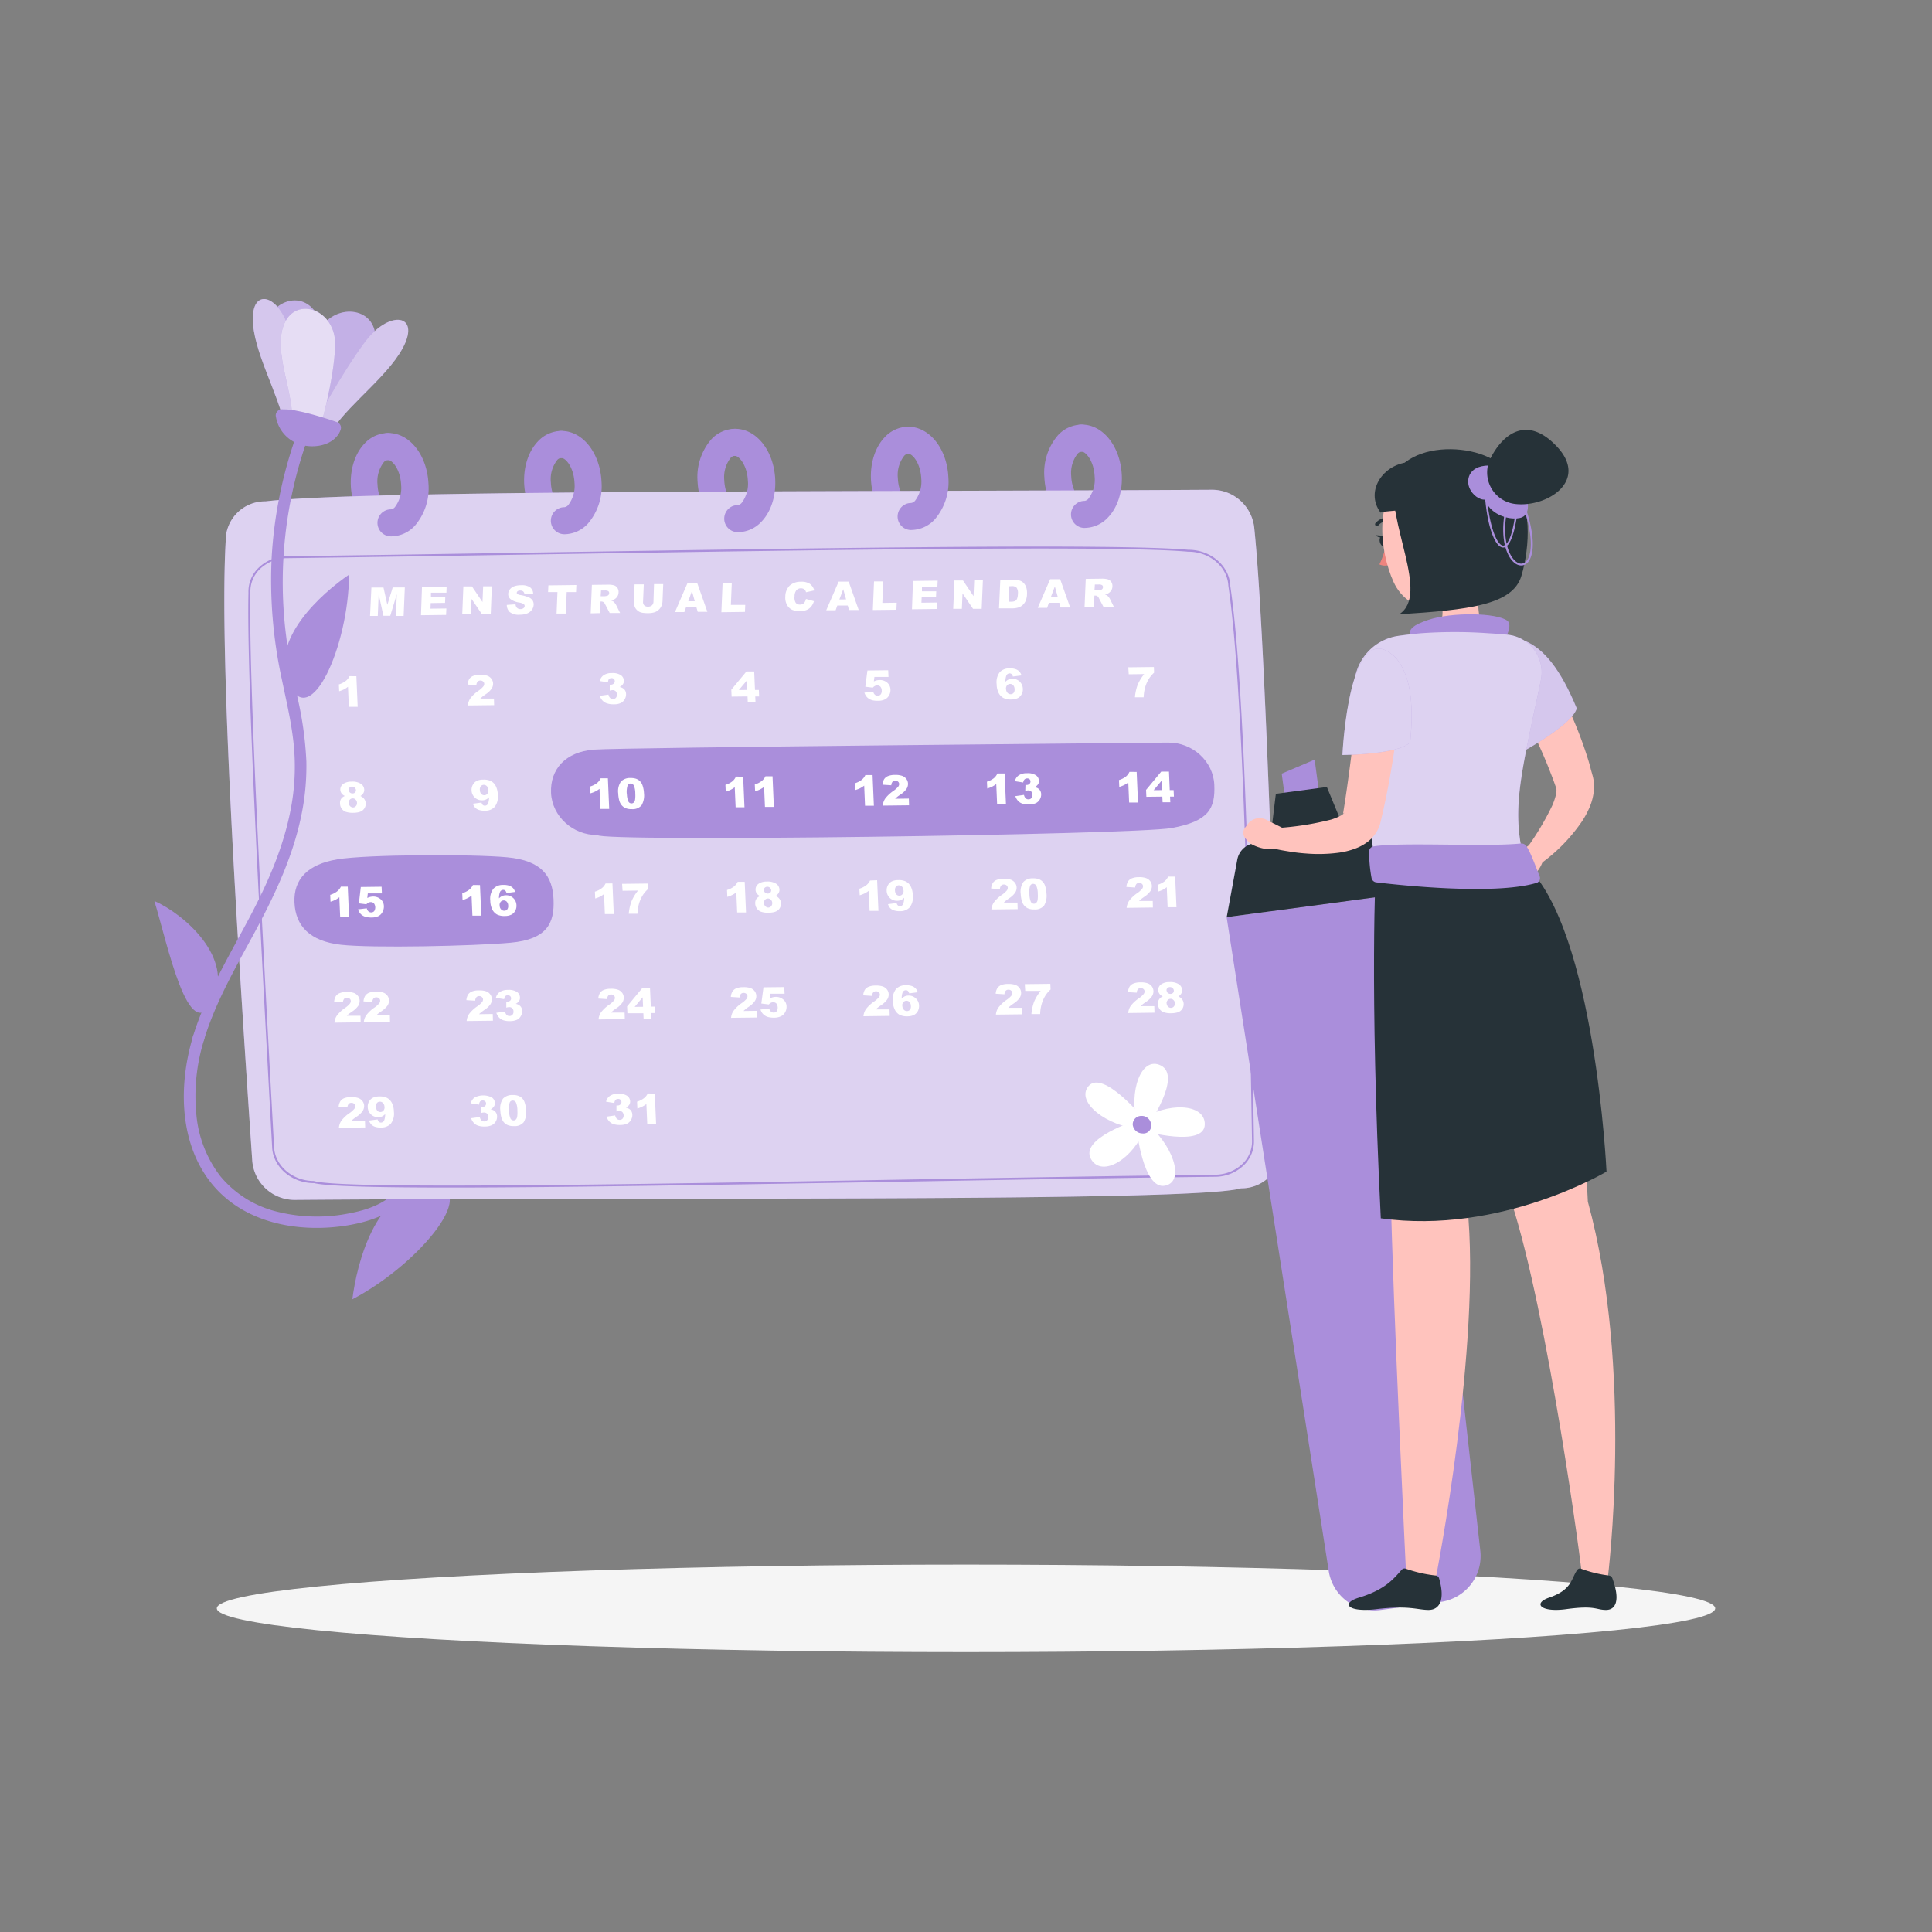 <svg xmlns="http://www.w3.org/2000/svg" viewBox="0 0 500 500"><rect x="0" y="0" width="500" height="500" fill="#808080" stroke="none"/><g id="freepik--Shadow--inject-229"><ellipse id="freepik--path--inject-229" cx="250" cy="416.24" rx="193.89" ry="11.32" style="fill:#f5f5f5"></ellipse></g><g id="freepik--Calendar--inject-229"><path d="M104.24,305.62c-2.59,5.37-8.71,7.46-14.2,8.46a42.64,42.64,0,0,1-18.37-.51A27.49,27.49,0,0,1,57,304.37a30.75,30.75,0,0,1-6.16-15.68,48.88,48.88,0,0,1,2-19.67c.56-1.85-2.33-2.64-2.89-.8-3.57,11.81-3.69,26.1,3.66,36.55,7.93,11.28,22.34,14.36,35.34,12.51,6.82-1,14.68-3.48,17.9-10.15.84-1.73-1.75-3.25-2.59-1.51Z" style="fill:#AA8EDB"></path><path d="M110.64,307.12c-13.48.75-18.32,20-19.45,29.14C109,326.94,125.51,306.29,110.64,307.12Z" style="fill:#AA8EDB"></path><path d="M190.88,137.72c-5.49,0-10-5.75-10.35-13.14a14.91,14.91,0,0,1,3.53-10.85,8.43,8.43,0,0,1,6-2.75h0a3.5,3.5,0,0,1,0,7,1.58,1.58,0,0,0-1,.56,8.13,8.13,0,0,0-1.62,5.74c.17,4,2.26,6.44,3.35,6.44h.05a3.5,3.5,0,0,1,0,7Z" style="fill:#AA8EDB"></path><path d="M146,138.26c-5.49,0-10-5.74-10.35-13.14-.18-4.32,1.1-8.28,3.53-10.85a8.38,8.38,0,0,1,6-2.74h0a3.5,3.5,0,0,1,0,7,1.49,1.49,0,0,0-1,.56,8.1,8.1,0,0,0-1.62,5.73c.17,4,2.25,6.47,3.36,6.44h0a3.5,3.5,0,0,1,0,7Z" style="fill:#AA8EDB"></path><path d="M101.14,138.81c-5.49,0-10-5.75-10.35-13.14-.18-4.33,1.1-8.29,3.53-10.85a8.39,8.39,0,0,1,6-2.75h0a3.5,3.5,0,0,1,0,7,1.58,1.58,0,0,0-1,.56,8.11,8.11,0,0,0-1.62,5.74c.17,4,2.26,6.44,3.35,6.44h0a3.5,3.5,0,0,1,0,7Z" style="fill:#AA8EDB"></path><path d="M235.75,137.18c-5.49,0-10-5.75-10.35-13.14-.18-4.33,1.11-8.29,3.53-10.85a8.39,8.39,0,0,1,6-2.75h0a3.5,3.5,0,0,1,.05,7,1.54,1.54,0,0,0-1,.56,8.1,8.1,0,0,0-1.62,5.73c.17,4,2.26,6.47,3.36,6.45h0a3.5,3.5,0,0,1,0,7Z" style="fill:#AA8EDB"></path><path d="M280.62,136.63c-5.49,0-10-5.75-10.34-13.14a14.86,14.86,0,0,1,3.52-10.85,8.39,8.39,0,0,1,6-2.74h0a3.5,3.5,0,0,1,.05,7,1.58,1.58,0,0,0-1,.56,8.13,8.13,0,0,0-1.62,5.74c.17,4,2.26,6.44,3.35,6.44h.05a3.5,3.5,0,0,1,0,7Z" style="fill:#AA8EDB"></path><path d="M321.18,307.53c-11.8,3.63-155.18,2.28-244.69,3a11,11,0,0,1-11.21-10.15c-4-58.76-8.51-130.95-6.88-160.21a10.18,10.18,0,0,1,10.32-10.42c25.41-3,150.39-2.43,244.69-3a11,11,0,0,1,11.22,10.16c2.66,25.75,5,101.74,6.88,160.21A10.19,10.19,0,0,1,321.18,307.53Z" style="fill:#AA8EDB"></path><path d="M321.18,307.53c-11.8,3.63-155.18,2.28-244.69,3a11,11,0,0,1-11.21-10.15c-4-58.76-8.51-130.95-6.88-160.21a10.18,10.18,0,0,1,10.32-10.42c25.41-3,150.39-2.43,244.69-3a11,11,0,0,1,11.22,10.16c2.66,25.75,5,101.74,6.88,160.21A10.19,10.19,0,0,1,321.18,307.53Z" style="fill:#fff;opacity:0.6"></path><path d="M116.37,307.34c-18.8,0-31.81-.32-35.08-1.15h-.05c-5.75,0-10.59-4.15-10.81-9.29l-.33-6c-2.8-51.47-6.29-115.53-5.8-137.52a8.51,8.51,0,0,1,2.41-6.23,10.73,10.73,0,0,1,7.71-3.2c21.14-.28,44.28-.65,66.66-1,72.64-1.15,147.76-2.34,166.44-.67h.09c5.72,0,10.56,4.15,10.78,9.29,3.73,25.06,5.19,86.62,6.13,143.53a8.55,8.55,0,0,1-2.41,6.25,10.77,10.77,0,0,1-7.71,3.2c-24.75.28-54.31.8-82.89,1.31C189,306.57,145.66,307.34,116.37,307.34Zm-35.05-1.65h.07c8.14,2.12,80.31.85,150.11-.37,28.58-.51,58.14-1,82.9-1.31a10.28,10.28,0,0,0,7.35-3,8.06,8.06,0,0,0,2.27-5.89c-.94-56.9-2.4-118.44-6.12-143.51-.22-4.89-4.83-8.83-10.32-8.83h-.08c-18.68-1.67-93.78-.48-166.42.67-22.37.35-45.51.72-66.65,1a10.29,10.29,0,0,0-7.36,3,8.06,8.06,0,0,0-2.27,5.89c-.49,22,3,86,5.8,137.49l.33,6c.21,4.87,4.82,8.81,10.31,8.81Z" style="fill:#AA8EDB"></path><path d="M190.93,137.72a3.5,3.5,0,0,1,0-7,1.61,1.61,0,0,0,1-.56,8.18,8.18,0,0,0,1.62-5.74c-.17-4-2.27-6.44-3.36-6.44h0a3.5,3.5,0,0,1,0-7c5.57-.07,10.12,5.71,10.44,13.14.19,4.33-1.1,8.29-3.53,10.85a8.37,8.37,0,0,1-6,2.75Z" style="fill:#AA8EDB"></path><path d="M146.06,138.26a3.5,3.5,0,0,1,0-7,1.52,1.52,0,0,0,1-.56,8.15,8.15,0,0,0,1.62-5.73c-.18-4-2.25-6.42-3.36-6.44a3.5,3.5,0,1,1-.09-7h.1c5.49,0,10,5.74,10.34,13.14a14.84,14.84,0,0,1-3.53,10.85,8.36,8.36,0,0,1-6,2.74Z" style="fill:#AA8EDB"></path><path d="M101.19,138.81a3.5,3.5,0,0,1,0-7,1.61,1.61,0,0,0,1-.56,8.18,8.18,0,0,0,1.62-5.74c-.18-4-2.27-6.44-3.36-6.44h0a3.5,3.5,0,0,1,0-7h.1c5.49,0,10,5.75,10.34,13.14a14.82,14.82,0,0,1-3.53,10.85,8.41,8.41,0,0,1-6,2.75Z" style="fill:#AA8EDB"></path><path d="M235.8,137.17a3.5,3.5,0,0,1,0-7,1.61,1.61,0,0,0,1-.56,8.18,8.18,0,0,0,1.62-5.74c-.18-4-2.25-6.42-3.36-6.44H235a3.5,3.5,0,0,1,0-7c5.56,0,10.12,5.7,10.44,13.14a14.82,14.82,0,0,1-3.53,10.85,8.36,8.36,0,0,1-6,2.74Z" style="fill:#AA8EDB"></path><path d="M280.67,136.63a3.5,3.5,0,0,1,0-7,1.56,1.56,0,0,0,1-.56,8.16,8.16,0,0,0,1.62-5.74c-.17-4-2.27-6.44-3.35-6.44h-.06a3.5,3.5,0,0,1,0-7c5.56-.1,10.12,5.7,10.44,13.13.19,4.33-1.1,8.29-3.53,10.85a8.37,8.37,0,0,1-6,2.75Z" style="fill:#AA8EDB"></path><path d="M96.12,152.05l3.13,0,1,4.47,1.39-4.5,3.13,0-.31,7.38-2,0,.23-5.62L101,159.36l-1.77,0L98,153.77l-.23,5.63-2,0Z" style="fill:#fff"></path><path d="M109.21,151.89l6.38-.08-.06,1.58-4,0,0,1.18,3.71-.05-.06,1.5-3.71.05-.06,1.45,4.11-.05-.07,1.67-6.5.08Z" style="fill:#fff"></path><path d="M119.92,151.76l2.22,0,2.73,4.05.17-4.08,2.25,0L127,159l-2.24,0-2.72-4-.17,4-2.24,0Z" style="fill:#fff"></path><path d="M131.16,156.55l2.27-.16a1.51,1.51,0,0,0,.26.8,1.24,1.24,0,0,0,1,.44,1.3,1.3,0,0,0,.79-.24.73.73,0,0,0,.3-.54.62.62,0,0,0-.24-.51,3.2,3.2,0,0,0-1.2-.41,4.94,4.94,0,0,1-2.2-.87,1.64,1.64,0,0,1-.61-1.41,1.88,1.88,0,0,1,.39-1.08,2.46,2.46,0,0,1,1.06-.81,5.39,5.39,0,0,1,1.91-.31,3.9,3.9,0,0,1,2.23.5,2.1,2.1,0,0,1,.86,1.66l-2.25.15a1.12,1.12,0,0,0-.35-.72,1.21,1.21,0,0,0-.78-.21,1,1,0,0,0-.63.17.53.53,0,0,0-.23.42.37.37,0,0,0,.16.31,1.88,1.88,0,0,0,.79.26,9.44,9.44,0,0,1,2.21.63,2.19,2.19,0,0,1,.95.8,2,2,0,0,1,.26,1.09,2.38,2.38,0,0,1-.47,1.31,2.73,2.73,0,0,1-1.18.92,4.81,4.81,0,0,1-1.87.34,3.78,3.78,0,0,1-2.69-.7A2.57,2.57,0,0,1,131.16,156.55Z" style="fill:#fff"></path><path d="M141.92,151.49l7.24-.09-.08,1.83-2.42,0-.24,5.56-2.38,0,.23-5.56-2.43,0Z" style="fill:#fff"></path><path d="M152.87,158.73l.31-7.37,4-.05a5.78,5.78,0,0,1,1.68.16,1.6,1.6,0,0,1,.91.66,1.85,1.85,0,0,1,.31,1.19,2,2,0,0,1-.32,1.06,2.19,2.19,0,0,1-.78.73,3.07,3.07,0,0,1-.85.3,2.4,2.4,0,0,1,.61.27,1.93,1.93,0,0,1,.36.38,3.09,3.09,0,0,1,.32.45l1.06,2.13-2.69,0-1.18-2.24a1.45,1.45,0,0,0-.41-.56,1,1,0,0,0-.57-.17h-.21l-.13,3Zm2.58-4.42h1a3.94,3.94,0,0,0,.64-.11.68.68,0,0,0,.39-.23.7.7,0,0,0,.17-.43.65.65,0,0,0-.21-.55,1.55,1.55,0,0,0-.89-.18l-1,0Z" style="fill:#fff"></path><path d="M169.26,151.16l2.38,0-.18,4.39a3.67,3.67,0,0,1-.27,1.24,2.77,2.77,0,0,1-.71,1,2.72,2.72,0,0,1-1,.63,5.18,5.18,0,0,1-1.67.26,8.87,8.87,0,0,1-1.23-.06,3.21,3.21,0,0,1-1.1-.28,2.74,2.74,0,0,1-.79-.63,2.09,2.09,0,0,1-.47-.84,3.93,3.93,0,0,1-.17-1.25l.18-4.39,2.38,0-.19,4.5a1.21,1.21,0,0,0,.31.94,1.32,1.32,0,0,0,1,.33,1.48,1.48,0,0,0,1-.35,1.34,1.34,0,0,0,.39-1Z" style="fill:#fff"></path><path d="M180.24,157.18l-2.71,0-.42,1.22-2.43,0,3.2-7.4,2.6,0,2.59,7.33-2.5,0Zm-.43-1.59-.74-2.64-.95,2.66Z" style="fill:#fff"></path><path d="M187,151l2.38,0-.23,5.55,3.72,0-.08,1.81-6.1.08Z" style="fill:#fff"></path><path d="M208.58,155l2.06.58a3.76,3.76,0,0,1-.72,1.41,3.09,3.09,0,0,1-1.16.86,4.39,4.39,0,0,1-1.71.31,5,5,0,0,1-2-.33,2.94,2.94,0,0,1-1.33-1.21,3.86,3.86,0,0,1-.48-2.24,4,4,0,0,1,1.13-2.83,4.17,4.17,0,0,1,2.92-1,3.84,3.84,0,0,1,2.27.53,3.09,3.09,0,0,1,1.17,1.72l-2.13.47a1.34,1.34,0,0,0-.21-.49,1.21,1.21,0,0,0-.47-.4,1.47,1.47,0,0,0-.64-.13,1.52,1.52,0,0,0-1.27.64,2.57,2.57,0,0,0-.38,1.45,2.53,2.53,0,0,0,.32,1.68,1.29,1.29,0,0,0,1.07.44,1.43,1.43,0,0,0,1.05-.38A2.4,2.4,0,0,0,208.58,155Z" style="fill:#fff"></path><path d="M219.4,156.71l-2.71,0-.43,1.22-2.43,0,3.21-7.41,2.6,0,2.59,7.34-2.5,0Zm-.43-1.59-.74-2.64-1,2.66Z" style="fill:#fff"></path><path d="M226.2,150.47l2.38,0-.23,5.56,3.72-.05-.08,1.82-6.1.07Z" style="fill:#fff"></path><path d="M236.28,150.35l6.39-.08-.07,1.58-4,0,0,1.18,3.7,0-.06,1.5-3.71,0-.06,1.45,4.11-.05-.07,1.67-6.49.08Z" style="fill:#fff"></path><path d="M247,150.22l2.22,0,2.73,4.05.17-4.08,2.25,0-.31,7.37-2.24,0-2.72-4-.17,4-2.24,0Z" style="fill:#fff"></path><path d="M258.88,150.07l3.54,0a4.37,4.37,0,0,1,1.68.25,2.5,2.5,0,0,1,1,.77,3,3,0,0,1,.56,1.17,5.15,5.15,0,0,1,.13,1.43,4.78,4.78,0,0,1-.36,1.84,3.34,3.34,0,0,1-.82,1.1,3,3,0,0,1-1.1.6,5.62,5.62,0,0,1-1.43.21l-3.54,0Zm2.31,1.65-.16,4h.58a2.88,2.88,0,0,0,1.07-.17,1.24,1.24,0,0,0,.52-.56,3.63,3.63,0,0,0,.23-1.29,2.37,2.37,0,0,0-.33-1.6,1.69,1.69,0,0,0-1.31-.41Z" style="fill:#fff"></path><path d="M274.15,156l-2.7,0L271,157.3l-2.43,0,3.21-7.41,2.59,0,2.59,7.33-2.49,0Zm-.42-1.59-.74-2.64-1,2.66Z" style="fill:#fff"></path><path d="M280.68,157.18l.31-7.37,4-.05a5.78,5.78,0,0,1,1.68.16,1.69,1.69,0,0,1,.91.66,1.85,1.85,0,0,1,.31,1.19,2,2,0,0,1-.32,1.06,2.28,2.28,0,0,1-.78.73,3.07,3.07,0,0,1-.85.3,2.4,2.4,0,0,1,.61.27,2.28,2.28,0,0,1,.36.38,3.09,3.09,0,0,1,.32.45l1.06,2.13-2.69,0-1.18-2.24a1.45,1.45,0,0,0-.41-.56.93.93,0,0,0-.57-.16h-.21l-.13,3Zm2.57-4.42h1a2.89,2.89,0,0,0,.63-.11.68.68,0,0,0,.4-.23.7.7,0,0,0,.17-.43.62.62,0,0,0-.22-.55,1.49,1.49,0,0,0-.88-.18l-1,0Z" style="fill:#fff"></path><path d="M302.26,192.18S161.07,193.43,153.7,194s-11.35,5.11-11.09,11.19h0c.26,6.07,5.68,11,12,10.91.37,1.88,138.81-.05,148.56-1.8s11.35-5.12,11.09-11.19h0C314,197,308.62,192.1,302.26,192.18Z" style="fill:#AA8EDB"></path><path d="M131.25,221.87c-8.94-.84-36.3-.75-43.95.53s-11.36,5.12-11.09,11.19,4,10,12,10.91,34.47.34,43.95-.53,11.36-5.11,11.1-11.19S140.2,222.71,131.25,221.87Z" style="fill:#AA8EDB"></path><path d="M193.46,180.23l-4.12.05-.08-1.78,3.92-4.73,2,0,.21,4.79h1l.07,1.68h-1l.06,1.46-2,0Zm-.07-1.67-.1-2.46-2.08,2.48Z" style="fill:#fff"></path><path d="M192.33,201l.34,7.92-2.29,0-.23-5.19a7,7,0,0,1-1.05.67,8.44,8.44,0,0,1-1.28.49l-.08-1.77a5.33,5.33,0,0,0,1.76-.88,3.33,3.33,0,0,0,.95-1.25Z" style="fill:#fff"></path><path d="M199.93,200.91l.34,7.92-2.3,0-.22-5.19a6.93,6.93,0,0,1-1.05.66,8.36,8.36,0,0,1-1.28.5l-.08-1.78a5.43,5.43,0,0,0,1.76-.87,3.44,3.44,0,0,0,1-1.25Z" style="fill:#fff"></path><path d="M192.73,228.22l.34,7.92-2.29,0-.22-5.19a6.93,6.93,0,0,1-1.05.66,8.8,8.8,0,0,1-1.28.5l-.08-1.78a5.43,5.43,0,0,0,1.76-.87,3.44,3.44,0,0,0,1-1.25Z" style="fill:#fff"></path><path d="M196.72,231.91a2.44,2.44,0,0,1-.81-.6,1.76,1.76,0,0,1-.37-1.05,1.78,1.78,0,0,1,.89-1.61,3.61,3.61,0,0,1,2-.5,4.06,4.06,0,0,1,2.45.57,1.87,1.87,0,0,1,.84,1.48,1.6,1.6,0,0,1-.27,1,2.38,2.38,0,0,1-.7.67,2.37,2.37,0,0,1,1,.79,2.07,2.07,0,0,1,.37,1.1,2.18,2.18,0,0,1-.23,1.1,2.07,2.07,0,0,1-.66.79,2.7,2.7,0,0,1-1,.42,5.86,5.86,0,0,1-1.29.14,5.49,5.49,0,0,1-2-.26,2.32,2.32,0,0,1-1.08-.85,2.37,2.37,0,0,1-.41-1.27,1.89,1.89,0,0,1,.28-1.16A2,2,0,0,1,196.72,231.91Zm1,1.81a1.21,1.21,0,0,0,.37.84,1.1,1.1,0,0,0,.76.32,1,1,0,0,0,.72-.35,1.1,1.1,0,0,0,.28-.84,1.13,1.13,0,0,0-.36-.84,1,1,0,0,0-.77-.32,1,1,0,0,0-.72.32A1.19,1.19,0,0,0,197.69,233.72Zm0-3.36a.88.88,0,0,0,.29.65,1.06,1.06,0,0,0,.72.24.86.86,0,0,0,.63-.25.84.84,0,0,0,.22-.64,1,1,0,0,0-1.63-.64A.84.84,0,0,0,197.67,230.36Z" style="fill:#fff"></path><path d="M196,263.33l-6.8.08a3.77,3.77,0,0,1,.64-1.82,9.12,9.12,0,0,1,2.13-2,6.51,6.51,0,0,0,1.23-1.08,1.18,1.18,0,0,0,.25-.7.84.84,0,0,0-.3-.61,1,1,0,0,0-.71-.24.94.94,0,0,0-.7.27,1.56,1.56,0,0,0-.33.92l-2.27-.15a3.1,3.1,0,0,1,.43-1.43,2.1,2.1,0,0,1,1-.8,4.42,4.42,0,0,1,1.78-.29,5.33,5.33,0,0,1,1.87.23,2.35,2.35,0,0,1,1.08.79,2.11,2.11,0,0,1,.43,1.2,2.3,2.3,0,0,1-.38,1.37,5.45,5.45,0,0,1-1.52,1.44c-.45.31-.74.52-.89.65a6.65,6.65,0,0,0-.52.48l3.54-.05Z" style="fill:#fff"></path><path d="M197.59,255.51l5.38-.06.08,1.73-3.65,0-.14,1.17a4.26,4.26,0,0,1,.73-.26,3.76,3.76,0,0,1,.73-.1,2.87,2.87,0,0,1,2,.69,2.38,2.38,0,0,1,.84,1.77,2.86,2.86,0,0,1-.33,1.45,2.48,2.48,0,0,1-1.07,1.08,4,4,0,0,1-1.83.39,5.71,5.71,0,0,1-1.39-.13,2.87,2.87,0,0,1-1.68-1.07,3.68,3.68,0,0,1-.45-.91l2.28-.27a1.37,1.37,0,0,0,.42.8,1.1,1.1,0,0,0,.74.26,1,1,0,0,0,.77-.35,1.86,1.86,0,0,0-.09-2,1.13,1.13,0,0,0-.84-.32,1.4,1.4,0,0,0-.63.16,1.87,1.87,0,0,0-.48.41l-1.95-.24Z" style="fill:#fff"></path><path d="M224.49,173.52l5.38-.06.07,1.72-3.64,0-.15,1.17a3.91,3.91,0,0,1,.74-.27,3.1,3.1,0,0,1,.73-.09,2.91,2.91,0,0,1,2,.68,2.44,2.44,0,0,1,.83,1.77,2.7,2.7,0,0,1-.33,1.46,2.46,2.46,0,0,1-1.06,1.08,3.89,3.89,0,0,1-1.83.38,5.75,5.75,0,0,1-1.39-.12,3.15,3.15,0,0,1-1-.43,2.81,2.81,0,0,1-.68-.65,3.09,3.09,0,0,1-.45-.91L226,179a1.34,1.34,0,0,0,.42.79,1.11,1.11,0,0,0,.74.27,1,1,0,0,0,.77-.36,1.46,1.46,0,0,0,.26-1,1.49,1.49,0,0,0-.35-1,1.13,1.13,0,0,0-.85-.31,1.27,1.27,0,0,0-.62.16,1.86,1.86,0,0,0-.49.41l-1.94-.24Z" style="fill:#fff"></path><path d="M225.82,200.59l.34,7.93-2.29,0-.22-5.2a6.31,6.31,0,0,1-1.05.67,7.64,7.64,0,0,1-1.29.49l-.07-1.77a5.43,5.43,0,0,0,1.76-.88,3.41,3.41,0,0,0,.95-1.24Z" style="fill:#fff"></path><path d="M235.26,208.41l-6.8.08a3.86,3.86,0,0,1,.63-1.82,9,9,0,0,1,2.14-2,6.37,6.37,0,0,0,1.22-1.08,1.11,1.11,0,0,0,.25-.7.84.84,0,0,0-.3-.61,1,1,0,0,0-.7-.24.93.93,0,0,0-.7.27,1.44,1.44,0,0,0-.33.92l-2.28-.15a3.23,3.23,0,0,1,.43-1.43,2.15,2.15,0,0,1,1-.8,4.61,4.61,0,0,1,1.78-.3,5.27,5.27,0,0,1,1.87.24,2.35,2.35,0,0,1,1.08.79,2.13,2.13,0,0,1,.44,1.2,2.38,2.38,0,0,1-.38,1.37,5.38,5.38,0,0,1-1.53,1.44c-.44.31-.74.52-.89.65s-.32.28-.52.48l3.54-.05Z" style="fill:#fff"></path><path d="M227,227.8l.34,7.93-2.29,0-.22-5.19a6.31,6.31,0,0,1-1.05.67,8.88,8.88,0,0,1-1.28.49L222.4,230a5.43,5.43,0,0,0,1.76-.88,3.41,3.41,0,0,0,1-1.24Z" style="fill:#fff"></path><path d="M229.81,234l2.24-.3a1.1,1.1,0,0,0,.33.63.81.81,0,0,0,.53.18.89.89,0,0,0,.82-.53,4.58,4.58,0,0,0,.27-1.65,2.53,2.53,0,0,1-.81.59,2.32,2.32,0,0,1-1,.2,2.63,2.63,0,0,1-1.89-.72,2.61,2.61,0,0,1-.83-1.87,2.63,2.63,0,0,1,.32-1.42,2.41,2.41,0,0,1,1-1,3.73,3.73,0,0,1,1.67-.34,4.26,4.26,0,0,1,2,.37,3.05,3.05,0,0,1,1.23,1.26,5.24,5.24,0,0,1,.54,2.31,4.28,4.28,0,0,1-.79,3.1,3.28,3.28,0,0,1-2.54,1,4.39,4.39,0,0,1-1.54-.2,2.4,2.4,0,0,1-1-.61A3,3,0,0,1,229.81,234Zm4-3.53a1.43,1.43,0,0,0-.37-1,1.16,1.16,0,0,0-.83-.35.94.94,0,0,0-.73.34,1.34,1.34,0,0,0-.26,1,1.54,1.54,0,0,0,.35,1,1,1,0,0,0,.79.34,1,1,0,0,0,.78-.35A1.28,1.28,0,0,0,233.83,230.42Z" style="fill:#fff"></path><path d="M230.26,262.91l-6.8.09a3.82,3.82,0,0,1,.63-1.82,9.21,9.21,0,0,1,2.14-2,6.45,6.45,0,0,0,1.23-1.09,1.18,1.18,0,0,0,.25-.7.8.8,0,0,0-.3-.6,1,1,0,0,0-.71-.25,1,1,0,0,0-.7.27,1.62,1.62,0,0,0-.33.93l-2.27-.15a3.32,3.32,0,0,1,.42-1.44,2.18,2.18,0,0,1,1-.79,4.67,4.67,0,0,1,1.79-.3,5.3,5.3,0,0,1,1.87.24,2.35,2.35,0,0,1,1.08.79,2.06,2.06,0,0,1,.43,1.2,2.32,2.32,0,0,1-.38,1.37,5.75,5.75,0,0,1-1.52,1.44c-.45.31-.74.52-.89.64a6.65,6.65,0,0,0-.52.48l3.53,0Z" style="fill:#fff"></path><path d="M237.53,256.79l-2.24.29a1.32,1.32,0,0,0-.33-.64.78.78,0,0,0-.52-.18.93.93,0,0,0-.84.55,4.6,4.6,0,0,0-.25,1.64,2.74,2.74,0,0,1,.81-.6,2.67,2.67,0,0,1,2.85.53,2.58,2.58,0,0,1,.84,1.87,2.73,2.73,0,0,1-.32,1.42,2.39,2.39,0,0,1-1,1,3.74,3.74,0,0,1-1.68.35,4.25,4.25,0,0,1-2-.37,3,3,0,0,1-1.23-1.26,5.24,5.24,0,0,1-.55-2.31,4.27,4.27,0,0,1,.8-3.1,3.27,3.27,0,0,1,2.53-1,4.44,4.44,0,0,1,1.55.19,2.53,2.53,0,0,1,1,.62A2.75,2.75,0,0,1,237.53,256.79Zm-4,3.52a1.44,1.44,0,0,0,.38,1,1.07,1.07,0,0,0,.83.35,1,1,0,0,0,.74-.33,1.34,1.34,0,0,0,.25-1,1.49,1.49,0,0,0-.35-1,1.07,1.07,0,0,0-1.57,0A1.33,1.33,0,0,0,233.5,260.31Z" style="fill:#fff"></path><path d="M264.37,174.79l-2.24.29a1.16,1.16,0,0,0-.32-.63.81.81,0,0,0-.53-.18.94.94,0,0,0-.83.54,4.63,4.63,0,0,0-.26,1.64,2.88,2.88,0,0,1,.81-.59,2.48,2.48,0,0,1,1-.2,2.65,2.65,0,0,1,2.71,2.6,2.53,2.53,0,0,1-.32,1.41,2.28,2.28,0,0,1-1,1,3.88,3.88,0,0,1-1.68.35,4.19,4.19,0,0,1-2-.38,3,3,0,0,1-1.24-1.26,5.2,5.2,0,0,1-.54-2.3,4.3,4.3,0,0,1,.79-3.11,3.33,3.33,0,0,1,2.54-1,4.45,4.45,0,0,1,1.55.2,2.42,2.42,0,0,1,1,.62A2.9,2.9,0,0,1,264.37,174.79Zm-4,3.52a1.43,1.43,0,0,0,.38,1,1.1,1.1,0,0,0,.83.35,1,1,0,0,0,.73-.33,1.37,1.37,0,0,0,.26-1,1.49,1.49,0,0,0-.36-1,1.08,1.08,0,0,0-1.56,0A1.27,1.27,0,0,0,260.35,178.31Z" style="fill:#fff"></path><path d="M260,200.18l.34,7.92-2.29,0-.22-5.19a7.94,7.94,0,0,1-1.05.67,8.88,8.88,0,0,1-1.28.49l-.08-1.78a5.24,5.24,0,0,0,1.76-.87,3.44,3.44,0,0,0,.95-1.25Z" style="fill:#fff"></path><path d="M264.81,202.51l-2.16-.34a2.44,2.44,0,0,1,1-1.51,3.63,3.63,0,0,1,2.13-.55,3.84,3.84,0,0,1,2.33.54,1.81,1.81,0,0,1,.77,1.42,1.43,1.43,0,0,1-.25.92,2.36,2.36,0,0,1-.84.73,2.63,2.63,0,0,1,.74.25,1.79,1.79,0,0,1,.92,1.55,2.47,2.47,0,0,1-.32,1.31,2.38,2.38,0,0,1-1,1,4.11,4.11,0,0,1-1.83.35,5,5,0,0,1-1.76-.22,2.67,2.67,0,0,1-1.09-.72,3.5,3.5,0,0,1-.69-1.2l2.25-.32a1.64,1.64,0,0,0,.46.9,1,1,0,0,0,.72.25,1,1,0,0,0,.75-.33,1.14,1.14,0,0,0,.26-.85,1.17,1.17,0,0,0-.32-.84,1.12,1.12,0,0,0-.81-.29,2.83,2.83,0,0,0-.73.14l.05-1.55a1.85,1.85,0,0,0,.3,0,1,1,0,0,0,.73-.28.81.81,0,0,0,.27-.64.76.76,0,0,0-.25-.57.83.83,0,0,0-.62-.2.9.9,0,0,0-.64.23A1.33,1.33,0,0,0,264.81,202.51Z" style="fill:#fff"></path><path d="M263.37,235.29l-6.8.08a3.86,3.86,0,0,1,.63-1.82,8.81,8.81,0,0,1,2.14-2,6.31,6.31,0,0,0,1.22-1.09,1.11,1.11,0,0,0,.25-.7.84.84,0,0,0-.3-.61,1,1,0,0,0-.7-.24.94.94,0,0,0-.7.27,1.44,1.44,0,0,0-.33.92l-2.28-.15a3.27,3.27,0,0,1,.43-1.43,2.21,2.21,0,0,1,1-.8,4.64,4.64,0,0,1,1.78-.29,5.54,5.54,0,0,1,1.87.23,2.35,2.35,0,0,1,1.08.79,2.13,2.13,0,0,1,.44,1.21,2.34,2.34,0,0,1-.38,1.36,5.38,5.38,0,0,1-1.53,1.44c-.44.31-.74.53-.89.65s-.32.28-.52.48l3.54,0Z" style="fill:#fff"></path><path d="M264.16,231.35a4.45,4.45,0,0,1,.71-3.12,3.27,3.27,0,0,1,2.51-.92,4.35,4.35,0,0,1,1.36.18,2.73,2.73,0,0,1,.88.49,3,3,0,0,1,.56.65,3.27,3.27,0,0,1,.34.8,7.22,7.22,0,0,1,.31,1.81,5.08,5.08,0,0,1-.62,3.12,3,3,0,0,1-2.54,1,3.87,3.87,0,0,1-1.68-.29,2.87,2.87,0,0,1-1.08-.91,3.45,3.45,0,0,1-.51-1.17A8.18,8.18,0,0,1,264.16,231.35Zm2.25,0a5.29,5.29,0,0,0,.36,2,.89.89,0,0,0,.83.53.78.78,0,0,0,.58-.24,1.32,1.32,0,0,0,.35-.73,7.71,7.71,0,0,0,.05-1.56,5.34,5.34,0,0,0-.37-2.08.92.92,0,0,0-.85-.53.81.81,0,0,0-.78.56A5.23,5.23,0,0,0,266.41,231.33Z" style="fill:#fff"></path><path d="M264.54,262.5l-6.8.08a3.77,3.77,0,0,1,.64-1.82,9.12,9.12,0,0,1,2.13-2,6.51,6.51,0,0,0,1.23-1.08,1.18,1.18,0,0,0,.25-.7.84.84,0,0,0-.3-.61,1,1,0,0,0-.71-.24.94.94,0,0,0-.7.27,1.56,1.56,0,0,0-.33.92l-2.27-.15a3.23,3.23,0,0,1,.42-1.43,2.18,2.18,0,0,1,1-.8,4.58,4.58,0,0,1,1.78-.3,5.54,5.54,0,0,1,1.87.24,2.35,2.35,0,0,1,1.08.79,2.11,2.11,0,0,1,.43,1.2,2.3,2.3,0,0,1-.38,1.37,5.45,5.45,0,0,1-1.52,1.44c-.45.31-.74.52-.89.65a6.65,6.65,0,0,0-.52.48l3.54,0Z" style="fill:#fff"></path><path d="M265.21,254.69l6.62-.08.06,1.47a7.66,7.66,0,0,0-1.37,1.62,9.09,9.09,0,0,0-1,2.36,10.59,10.59,0,0,0-.33,2.38l-2.26,0a11.88,11.88,0,0,1,.7-3.21,11.54,11.54,0,0,1,1.7-2.79l-4,0Z" style="fill:#fff"></path><path d="M292,172.7l6.62-.08.06,1.46a8,8,0,0,0-1.37,1.63,8.94,8.94,0,0,0-1,2.36,11.1,11.1,0,0,0-.33,2.38l-2.26,0a12.18,12.18,0,0,1,.7-3.21,11.35,11.35,0,0,1,1.7-2.79l-4,.05Z" style="fill:#fff"></path><path d="M294.17,199.77l.34,7.92-2.29,0-.22-5.2a6.31,6.31,0,0,1-1.05.67,8.8,8.8,0,0,1-1.28.5l-.08-1.78a5.43,5.43,0,0,0,1.76-.88,3.32,3.32,0,0,0,.95-1.24Z" style="fill:#fff"></path><path d="M300.81,206.16l-4.13.05-.08-1.78,3.93-4.74,2,0,.2,4.79h1l.08,1.68h-1l.07,1.46-2,0Zm-.07-1.68-.11-2.45-2.07,2.47Z" style="fill:#fff"></path><path d="M298.37,234.86l-6.8.09a4,4,0,0,1,.64-1.82,8.92,8.92,0,0,1,2.13-2,5.85,5.85,0,0,0,1.23-1.09,1.15,1.15,0,0,0,.25-.7.82.82,0,0,0-.3-.6,1,1,0,0,0-.71-.25,1,1,0,0,0-.69.27,1.55,1.55,0,0,0-.34.93l-2.27-.15a3.1,3.1,0,0,1,.43-1.43,2.1,2.1,0,0,1,1-.8,4.58,4.58,0,0,1,1.78-.3,5.27,5.27,0,0,1,1.87.24,2.35,2.35,0,0,1,1.08.79,2.06,2.06,0,0,1,.43,1.2,2.37,2.37,0,0,1-.37,1.37,6,6,0,0,1-1.53,1.44c-.44.31-.74.52-.89.64l-.52.48,3.54,0Z" style="fill:#fff"></path><path d="M304.13,226.87l.34,7.92-2.29,0-.22-5.19a6.93,6.93,0,0,1-1,.66,8.8,8.8,0,0,1-1.28.5l-.08-1.78a5.43,5.43,0,0,0,1.76-.87,3.44,3.44,0,0,0,.95-1.25Z" style="fill:#fff"></path><path d="M298.78,262.08l-6.8.09a3.82,3.82,0,0,1,.63-1.82,8.81,8.81,0,0,1,2.14-2,6,6,0,0,0,1.22-1.09,1.11,1.11,0,0,0,.25-.7.8.8,0,0,0-.3-.6,1,1,0,0,0-.7-.25,1,1,0,0,0-.7.27,1.46,1.46,0,0,0-.33.92l-2.28-.14a3.46,3.46,0,0,1,.43-1.44,2.13,2.13,0,0,1,1-.79,4.65,4.65,0,0,1,1.78-.3,5.36,5.36,0,0,1,1.88.24,2.4,2.4,0,0,1,1.08.78,2.19,2.19,0,0,1,.43,1.21,2.34,2.34,0,0,1-.38,1.36,5.52,5.52,0,0,1-1.53,1.45c-.44.31-.74.52-.88.64a6.57,6.57,0,0,0-.53.48l3.54,0Z" style="fill:#fff"></path><path d="M300.93,257.87a2.34,2.34,0,0,1-.81-.6,1.84,1.84,0,0,1-.38-1,1.79,1.79,0,0,1,.9-1.61,3.59,3.59,0,0,1,2-.5,4.08,4.08,0,0,1,2.44.56,1.91,1.91,0,0,1,.85,1.49,1.62,1.62,0,0,1-.27,1,2.38,2.38,0,0,1-.7.67,2.37,2.37,0,0,1,1,.79,2.07,2.07,0,0,1,.37,1.1,2.22,2.22,0,0,1-.89,1.89,2.7,2.7,0,0,1-1,.42,5.86,5.86,0,0,1-1.29.14,5.34,5.34,0,0,1-2-.27,2.26,2.26,0,0,1-1.07-.84,2.37,2.37,0,0,1-.41-1.27,1.89,1.89,0,0,1,.28-1.16A2,2,0,0,1,300.93,257.87Zm1,1.81a1.21,1.21,0,0,0,.37.84,1,1,0,0,0,.76.31,1,1,0,0,0,.72-.34,1.1,1.1,0,0,0,.28-.84,1.13,1.13,0,0,0-.36-.84,1,1,0,0,0-.77-.32,1,1,0,0,0-.72.32A1.19,1.19,0,0,0,301.9,259.68Zm0-3.36a.88.88,0,0,0,.29.65,1,1,0,0,0,.72.24.86.86,0,0,0,.63-.25.84.84,0,0,0,.22-.64,1,1,0,0,0-1.63-.64A.84.84,0,0,0,301.88,256.32Z" style="fill:#fff"></path><path d="M92.23,175l.34,7.92-2.29,0-.22-5.19a7,7,0,0,1-1,.67,8.88,8.88,0,0,1-1.28.49l-.08-1.77a5.43,5.43,0,0,0,1.76-.88,3.36,3.36,0,0,0,1-1.25Z" style="fill:#fff"></path><path d="M89.26,206a2.25,2.25,0,0,1-.81-.6,1.84,1.84,0,0,1-.38-1,1.79,1.79,0,0,1,.9-1.61,3.59,3.59,0,0,1,2-.5,4,4,0,0,1,2.44.57,1.88,1.88,0,0,1,.85,1.48,1.6,1.6,0,0,1-.27,1,2.43,2.43,0,0,1-.71.67,2.41,2.41,0,0,1,1,.79,2.07,2.07,0,0,1,.37,1.1,2.18,2.18,0,0,1-.23,1.1,2.27,2.27,0,0,1-.66.79,2.7,2.7,0,0,1-1,.42,5.86,5.86,0,0,1-1.29.14,5.59,5.59,0,0,1-2-.26,2.34,2.34,0,0,1-1.07-.85A2.37,2.37,0,0,1,88,207.9a1.89,1.89,0,0,1,.28-1.16A2,2,0,0,1,89.26,206Zm1,1.81a1.21,1.21,0,0,0,.37.84,1.09,1.09,0,0,0,.76.32,1,1,0,0,0,.71-.35,1.07,1.07,0,0,0,.29-.84,1.13,1.13,0,0,0-.36-.84,1,1,0,0,0-.77-.32,1,1,0,0,0-.72.32A1.19,1.19,0,0,0,90.23,207.8Zm0-3.36a.88.88,0,0,0,.29.65,1,1,0,0,0,.72.24.82.82,0,0,0,.85-.89,1,1,0,0,0-1.63-.64A.81.81,0,0,0,90.21,204.44Z" style="fill:#fff"></path><path d="M90,229.46l.34,7.93-2.3,0-.22-5.19a6.31,6.31,0,0,1-1,.67,8.44,8.44,0,0,1-1.28.49l-.08-1.77a5.43,5.43,0,0,0,1.76-.88,3.3,3.3,0,0,0,1-1.24Z" style="fill:#fff"></path><path d="M93.38,229.56l5.38-.07.08,1.73-3.65,0-.14,1.17a4.35,4.35,0,0,1,.74-.26,3.57,3.57,0,0,1,.72-.1,2.87,2.87,0,0,1,2,.69,2.38,2.38,0,0,1,.84,1.77A2.86,2.86,0,0,1,99,236,2.48,2.48,0,0,1,98,237.06a4,4,0,0,1-1.83.39,5.63,5.63,0,0,1-1.38-.13,2.85,2.85,0,0,1-1-.42,2.65,2.65,0,0,1-.68-.65,3.51,3.51,0,0,1-.46-.91l2.28-.27a1.37,1.37,0,0,0,.42.8,1.07,1.07,0,0,0,.74.26,1,1,0,0,0,.77-.35,1.81,1.81,0,0,0-.09-2,1.13,1.13,0,0,0-.84-.32,1.4,1.4,0,0,0-.63.16,1.87,1.87,0,0,0-.48.41l-1.94-.24Z" style="fill:#fff"></path><path d="M93.34,264.57l-6.79.09a3.82,3.82,0,0,1,.63-1.82,8.92,8.92,0,0,1,2.13-2,5.85,5.85,0,0,0,1.23-1.09,1.11,1.11,0,0,0,.25-.7.8.8,0,0,0-.3-.6,1,1,0,0,0-.7-.25,1,1,0,0,0-.7.27,1.46,1.46,0,0,0-.33.92l-2.28-.14a3.32,3.32,0,0,1,.43-1.44,2.08,2.08,0,0,1,1-.79,4.61,4.61,0,0,1,1.78-.3,5.27,5.27,0,0,1,1.87.24,2.35,2.35,0,0,1,1.08.79,2.07,2.07,0,0,1,.44,1.2,2.4,2.4,0,0,1-.38,1.37,5.67,5.67,0,0,1-1.53,1.44c-.44.31-.74.52-.89.64a6.65,6.65,0,0,0-.52.48l3.54,0Z" style="fill:#fff"></path><path d="M100.94,264.48l-6.79.08a3.82,3.82,0,0,1,.63-1.81,8.92,8.92,0,0,1,2.13-2,5.85,5.85,0,0,0,1.23-1.09,1.11,1.11,0,0,0,.25-.7.84.84,0,0,0-.3-.61,1.07,1.07,0,0,0-.71-.24.9.9,0,0,0-.69.27,1.44,1.44,0,0,0-.33.92l-2.28-.14a3.15,3.15,0,0,1,.43-1.44,2.16,2.16,0,0,1,1-.8,4.84,4.84,0,0,1,1.78-.29,5.27,5.27,0,0,1,1.87.24,2.33,2.33,0,0,1,1.08.78,2.12,2.12,0,0,1,.43,1.21,2.33,2.33,0,0,1-.37,1.36,5.83,5.83,0,0,1-1.53,1.45c-.44.3-.74.52-.89.64a6.65,6.65,0,0,0-.52.48l3.54,0Z" style="fill:#fff"></path><path d="M94.51,291.78l-6.8.08a3.82,3.82,0,0,1,.63-1.81,8.81,8.81,0,0,1,2.14-2,6,6,0,0,0,1.22-1.09,1.11,1.11,0,0,0,.25-.7.8.8,0,0,0-.3-.6,1,1,0,0,0-.7-.25.94.94,0,0,0-.7.27,1.46,1.46,0,0,0-.33.92l-2.28-.14a3.32,3.32,0,0,1,.43-1.44,2.21,2.21,0,0,1,1-.8,4.84,4.84,0,0,1,1.78-.29,5.27,5.27,0,0,1,1.87.24,2.4,2.4,0,0,1,1.08.78,2.13,2.13,0,0,1,.44,1.21,2.34,2.34,0,0,1-.38,1.36,5.52,5.52,0,0,1-1.53,1.45c-.44.3-.74.52-.89.64s-.32.28-.52.48l3.54,0Z" style="fill:#fff"></path><path d="M95.5,290l2.24-.3a1.17,1.17,0,0,0,.33.64.78.78,0,0,0,.52.18.92.92,0,0,0,.83-.54,4.43,4.43,0,0,0,.26-1.65,2.7,2.7,0,0,1-.8.6,2.53,2.53,0,0,1-1,.2,2.66,2.66,0,0,1-2.71-2.6,2.57,2.57,0,0,1,.32-1.42,2.39,2.39,0,0,1,1-1,3.66,3.66,0,0,1,1.67-.35,4.19,4.19,0,0,1,2,.38,3,3,0,0,1,1.24,1.26,5.23,5.23,0,0,1,.54,2.3,4.27,4.27,0,0,1-.79,3.1,3.29,3.29,0,0,1-2.54,1,4.38,4.38,0,0,1-1.54-.19,2.53,2.53,0,0,1-1-.62A2.92,2.92,0,0,1,95.5,290Zm4-3.53a1.39,1.39,0,0,0-.38-1,1,1,0,0,0-.82-.35.94.94,0,0,0-.74.33,1.37,1.37,0,0,0-.25,1,1.46,1.46,0,0,0,.35,1,1,1,0,0,0,.78.34,1,1,0,0,0,.78-.35A1.25,1.25,0,0,0,99.52,286.49Z" style="fill:#fff"></path><path d="M127.88,182.49l-6.8.08a3.86,3.86,0,0,1,.63-1.82,8.81,8.81,0,0,1,2.14-2,6,6,0,0,0,1.22-1.09,1.09,1.09,0,0,0,.25-.7.83.83,0,0,0-.3-.6,1,1,0,0,0-.7-.24,1,1,0,0,0-.7.26,1.49,1.49,0,0,0-.33.93l-2.28-.15a3.36,3.36,0,0,1,.43-1.43,2.15,2.15,0,0,1,1-.8,4.65,4.65,0,0,1,1.78-.3,5.27,5.27,0,0,1,1.87.24,2.25,2.25,0,0,1,1.08.79,2.1,2.1,0,0,1,.44,1.2,2.38,2.38,0,0,1-.38,1.37,5.52,5.52,0,0,1-1.53,1.44c-.44.31-.74.52-.89.65l-.52.47,3.54,0Z" style="fill:#fff"></path><path d="M122.39,208l2.24-.3a1.16,1.16,0,0,0,.32.63.83.83,0,0,0,.53.18.91.91,0,0,0,.83-.53,4.9,4.9,0,0,0,.26-1.65,2.53,2.53,0,0,1-.81.59,2.32,2.32,0,0,1-1,.2,2.66,2.66,0,0,1-2.72-2.59,2.64,2.64,0,0,1,.33-1.42,2.33,2.33,0,0,1,1-1,3.74,3.74,0,0,1,1.68-.34,4.25,4.25,0,0,1,2,.37,3,3,0,0,1,1.24,1.26,5.24,5.24,0,0,1,.54,2.31,4.28,4.28,0,0,1-.8,3.1,3.26,3.26,0,0,1-2.53,1,4.41,4.41,0,0,1-1.55-.2,2.4,2.4,0,0,1-1-.61A3,3,0,0,1,122.39,208Zm4-3.53a1.48,1.48,0,0,0-.38-1,1.14,1.14,0,0,0-.83-.35,1,1,0,0,0-.73.34,1.34,1.34,0,0,0-.26,1,1.49,1.49,0,0,0,.36,1,1,1,0,0,0,.78.34,1,1,0,0,0,.78-.35A1.3,1.3,0,0,0,126.41,204.5Z" style="fill:#fff"></path><path d="M124.22,229.05l.34,7.92-2.3,0-.22-5.19a6.93,6.93,0,0,1-1.05.66,7.44,7.44,0,0,1-1.28.5l-.08-1.78a5.43,5.43,0,0,0,1.76-.87,3.44,3.44,0,0,0,1-1.25Z" style="fill:#fff"></path><path d="M133.32,230.83l-2.24.29a1.24,1.24,0,0,0-.33-.64.78.78,0,0,0-.52-.18.91.91,0,0,0-.83.55,4.32,4.32,0,0,0-.26,1.64,2.53,2.53,0,0,1,.81-.59,2.44,2.44,0,0,1,1-.21,2.66,2.66,0,0,1,1.88.73,2.61,2.61,0,0,1,.83,1.87,2.63,2.63,0,0,1-.32,1.42,2.33,2.33,0,0,1-1,1,3.74,3.74,0,0,1-1.68.35,4.25,4.25,0,0,1-2-.37,3,3,0,0,1-1.23-1.26,5.24,5.24,0,0,1-.54-2.31,4.27,4.27,0,0,1,.79-3.1,3.27,3.27,0,0,1,2.53-1,4.44,4.44,0,0,1,1.55.19,2.57,2.57,0,0,1,1,.62A2.86,2.86,0,0,1,133.32,230.83Zm-4,3.52a1.38,1.38,0,0,0,.37,1,1.08,1.08,0,0,0,.84.35.93.93,0,0,0,.73-.33,1.39,1.39,0,0,0,.26-1,1.49,1.49,0,0,0-.36-1,1.07,1.07,0,0,0-1.57,0A1.28,1.28,0,0,0,129.3,234.35Z" style="fill:#fff"></path><path d="M127.57,264.16l-6.8.08a3.86,3.86,0,0,1,.63-1.82,9,9,0,0,1,2.14-2,6,6,0,0,0,1.22-1.08,1.11,1.11,0,0,0,.25-.7.84.84,0,0,0-.3-.61,1,1,0,0,0-.7-.24.94.94,0,0,0-.7.27,1.44,1.44,0,0,0-.33.92l-2.28-.15a3.36,3.36,0,0,1,.43-1.43,2.15,2.15,0,0,1,1-.8,4.45,4.45,0,0,1,1.78-.29,5.3,5.3,0,0,1,1.87.23,2.25,2.25,0,0,1,1.08.79,2.13,2.13,0,0,1,.44,1.2,2.38,2.38,0,0,1-.38,1.37,5.38,5.38,0,0,1-1.53,1.44c-.44.31-.74.53-.89.65s-.32.28-.52.48l3.54-.05Z" style="fill:#fff"></path><path d="M130.49,258.58l-2.15-.34a2.46,2.46,0,0,1,1-1.51,3.79,3.79,0,0,1,2.13-.55,3.84,3.84,0,0,1,2.33.54,1.82,1.82,0,0,1,.77,1.43,1.46,1.46,0,0,1-.25.91,2.27,2.27,0,0,1-.84.73,2.9,2.9,0,0,1,.73.25,1.88,1.88,0,0,1,.66.62,2,2,0,0,1,.27.93,2.45,2.45,0,0,1-.32,1.31,2.33,2.33,0,0,1-1,1,4.24,4.24,0,0,1-1.83.36,5,5,0,0,1-1.76-.23,2.67,2.67,0,0,1-1.09-.72,3.5,3.5,0,0,1-.69-1.2l2.25-.31a1.79,1.79,0,0,0,.45.9,1.13,1.13,0,0,0,.73.24,1,1,0,0,0,.75-.33,1.13,1.13,0,0,0,.26-.85,1.15,1.15,0,0,0-.33-.84,1.07,1.07,0,0,0-.8-.28,2.74,2.74,0,0,0-.73.13l0-1.55.3,0A1.08,1.08,0,0,0,132,259a.83.83,0,0,0,.27-.65.8.8,0,0,0-.25-.57.87.87,0,0,0-.62-.2.86.86,0,0,0-.64.24A1.36,1.36,0,0,0,130.49,258.58Z" style="fill:#fff"></path><path d="M124,285.88l-2.16-.34a2.49,2.49,0,0,1,1-1.51,4.87,4.87,0,0,1,4.46,0,1.83,1.83,0,0,1,.78,1.42,1.53,1.53,0,0,1-.25.91,2.39,2.39,0,0,1-.85.73,3,3,0,0,1,.74.25,1.9,1.9,0,0,1,.66.63,1.79,1.79,0,0,1,.26.93,2.43,2.43,0,0,1-1.35,2.28,4.16,4.16,0,0,1-1.82.36,5.06,5.06,0,0,1-1.77-.23,2.67,2.67,0,0,1-1.09-.72,3.32,3.32,0,0,1-.69-1.2l2.25-.31a1.72,1.72,0,0,0,.46.9,1,1,0,0,0,.72.24.94.94,0,0,0,.75-.33,1.18,1.18,0,0,0,.27-.85,1.24,1.24,0,0,0-.33-.84,1.1,1.1,0,0,0-.81-.28,2.74,2.74,0,0,0-.73.13l0-1.54.3,0a1.06,1.06,0,0,0,.73-.28.82.82,0,0,0,.27-.65.74.74,0,0,0-.25-.56,1,1,0,0,0-1.26,0A1.33,1.33,0,0,0,124,285.88Z" style="fill:#fff"></path><path d="M129.49,287.43a4.41,4.41,0,0,1,.7-3.12,3.27,3.27,0,0,1,2.51-.92,3.8,3.8,0,0,1,1.36.18,2.61,2.61,0,0,1,.89.49,3,3,0,0,1,.55.65,3.27,3.27,0,0,1,.34.8,7.22,7.22,0,0,1,.31,1.81,5,5,0,0,1-.62,3.11,3,3,0,0,1-2.54,1,3.72,3.72,0,0,1-1.68-.3,2.75,2.75,0,0,1-1.08-.9,3.54,3.54,0,0,1-.51-1.17A7.55,7.55,0,0,1,129.49,287.43Zm2.25,0a5.1,5.1,0,0,0,.36,2,.88.88,0,0,0,.82.53.81.81,0,0,0,.59-.24,1.38,1.38,0,0,0,.34-.73,7.79,7.79,0,0,0,.05-1.56,5.16,5.16,0,0,0-.36-2.08.93.93,0,0,0-.85-.53.81.81,0,0,0-.79.56A5.29,5.29,0,0,0,131.74,287.41Z" style="fill:#fff"></path><path d="M157.38,176.59l-2.16-.34a2.44,2.44,0,0,1,1-1.51,3.63,3.63,0,0,1,2.13-.55,3.84,3.84,0,0,1,2.33.54,1.84,1.84,0,0,1,.78,1.42,1.56,1.56,0,0,1-.25.92,2.49,2.49,0,0,1-.85.73,2.63,2.63,0,0,1,.74.25,1.79,1.79,0,0,1,.66.62,1.84,1.84,0,0,1,.26.93,2.38,2.38,0,0,1-.32,1.31,2.31,2.31,0,0,1-1,1,3.92,3.92,0,0,1-1.82.36A5.09,5.09,0,0,1,157,182a2.77,2.77,0,0,1-1.09-.72,3.5,3.5,0,0,1-.69-1.2l2.25-.32a1.64,1.64,0,0,0,.46.9,1,1,0,0,0,.72.25,1,1,0,0,0,.75-.33,1.34,1.34,0,0,0-.06-1.69,1.1,1.1,0,0,0-.81-.29,2.83,2.83,0,0,0-.73.14l0-1.55a1.85,1.85,0,0,0,.3,0,1,1,0,0,0,.73-.28.81.81,0,0,0,.27-.64.76.76,0,0,0-.25-.57.88.88,0,0,0-.62-.21,1,1,0,0,0-.64.24A1.33,1.33,0,0,0,157.38,176.59Z" style="fill:#fff"></path><path d="M157.32,201.42l.34,7.93-2.29,0-.22-5.2a6.31,6.31,0,0,1-1.05.67,7.64,7.64,0,0,1-1.29.49l-.07-1.77a5.43,5.43,0,0,0,1.76-.88,3.41,3.41,0,0,0,.95-1.24Z" style="fill:#fff"></path><path d="M160,205.39a4.41,4.41,0,0,1,.7-3.12,3.27,3.27,0,0,1,2.51-.92,4.35,4.35,0,0,1,1.36.18,2.72,2.72,0,0,1,.89.5,2.93,2.93,0,0,1,.55.64,3.44,3.44,0,0,1,.34.8,7.22,7.22,0,0,1,.31,1.81,5.08,5.08,0,0,1-.62,3.12,3,3,0,0,1-2.54,1,3.87,3.87,0,0,1-1.68-.29,2.87,2.87,0,0,1-1.08-.91,3.36,3.36,0,0,1-.51-1.17A7.55,7.55,0,0,1,160,205.39Zm2.24,0a5.25,5.25,0,0,0,.37,2,.88.88,0,0,0,.82.53.86.86,0,0,0,.59-.23,1.46,1.46,0,0,0,.34-.74,7.71,7.71,0,0,0,.05-1.56,5.39,5.39,0,0,0-.36-2.08,1,1,0,0,0-.85-.53.81.81,0,0,0-.79.56A5.44,5.44,0,0,0,162.2,205.37Z" style="fill:#fff"></path><path d="M158.5,228.63l.34,7.93-2.3,0-.22-5.19a6.31,6.31,0,0,1-1,.67,8.44,8.44,0,0,1-1.28.49l-.08-1.77a5.43,5.43,0,0,0,1.76-.88,3.3,3.3,0,0,0,1-1.24Z" style="fill:#fff"></path><path d="M161,228.74l6.62-.08.06,1.46a7.66,7.66,0,0,0-1.37,1.62,9.09,9.09,0,0,0-1,2.36,11.19,11.19,0,0,0-.33,2.38l-2.26,0a12,12,0,0,1,.71-3.21,11.47,11.47,0,0,1,1.69-2.79l-4,.05Z" style="fill:#fff"></path><path d="M161.7,263.74l-6.8.09a3.82,3.82,0,0,1,.63-1.82,8.81,8.81,0,0,1,2.14-2,6,6,0,0,0,1.22-1.09,1.09,1.09,0,0,0,.25-.7.82.82,0,0,0-.3-.6,1,1,0,0,0-.7-.25,1,1,0,0,0-.7.27,1.49,1.49,0,0,0-.33.93l-2.28-.15a3.36,3.36,0,0,1,.43-1.43,2.09,2.09,0,0,1,1-.8,4.65,4.65,0,0,1,1.78-.3,5.27,5.27,0,0,1,1.87.24,2.33,2.33,0,0,1,1.09.79,2.13,2.13,0,0,1,.43,1.2,2.38,2.38,0,0,1-.38,1.37,5.67,5.67,0,0,1-1.53,1.44c-.44.31-.74.52-.88.64l-.53.48,3.54,0Z" style="fill:#fff"></path><path d="M166.5,262.23l-4.13,0-.08-1.78,3.93-4.74,2,0,.21,4.79,1,0,.07,1.68-1,0,.06,1.45-2,0Zm-.08-1.68-.1-2.45-2.08,2.48Z" style="fill:#fff"></path><path d="M159,285.46l-2.15-.34a2.44,2.44,0,0,1,1-1.51,3.63,3.63,0,0,1,2.13-.55,3.84,3.84,0,0,1,2.33.54,1.81,1.81,0,0,1,.77,1.42,1.49,1.49,0,0,1-.25.92,2.27,2.27,0,0,1-.84.73,2.55,2.55,0,0,1,.73.25,1.79,1.79,0,0,1,.66.62,2,2,0,0,1,.27.93,2.45,2.45,0,0,1-.32,1.31,2.33,2.33,0,0,1-1,1,4.24,4.24,0,0,1-1.83.36,5.24,5.24,0,0,1-1.76-.23,2.67,2.67,0,0,1-1.09-.72,3.5,3.5,0,0,1-.69-1.2l2.25-.32a1.71,1.71,0,0,0,.45.9,1.08,1.08,0,0,0,.73.25,1,1,0,0,0,.75-.33,1.36,1.36,0,0,0-.07-1.69,1.08,1.08,0,0,0-.8-.29,2.83,2.83,0,0,0-.73.14l0-1.55a1.85,1.85,0,0,0,.3,0,1,1,0,0,0,.73-.28.83.83,0,0,0,0-1.21.83.83,0,0,0-.62-.2.86.86,0,0,0-.64.24A1.33,1.33,0,0,0,159,285.46Z" style="fill:#fff"></path><path d="M169.46,283l.34,7.92-2.29,0-.23-5.19a6.93,6.93,0,0,1-1.05.66,8.36,8.36,0,0,1-1.28.5l-.08-1.78a5.43,5.43,0,0,0,1.76-.88,3.22,3.22,0,0,0,1-1.24Z" style="fill:#fff"></path><path d="M76.55,113.09A113.5,113.5,0,0,0,70.32,144a120.28,120.28,0,0,0,2.6,31.72c1.11,5.34,2.38,10.67,3,16.1a57.81,57.81,0,0,1-.39,16c-1.72,10.42-5.93,20.12-10.84,29.4-5.36,10.12-11.35,20-14.75,31-.57,1.85,2.32,2.64,2.89.8,3-9.82,8.22-18.73,13.08-27.73,4.95-9.17,9.47-18.64,11.77-28.86a63,63,0,0,0,1.61-15.36,91.82,91.82,0,0,0-2.23-16.25c-1.11-5.37-2.35-10.72-3-16.16a110.44,110.44,0,0,1,5.43-50.77c.64-1.82-2.25-2.61-2.89-.8Z" style="fill:#AA8EDB"></path><path d="M55.06,259c5.6-11.09-7.36-22.41-15.11-25.83C43.31,244.19,48.88,271.2,55.06,259Z" style="fill:#AA8EDB"></path><path d="M74.7,176.91c-5.07-11.35,8.65-23.42,15.64-28.2C90.23,167.23,80.29,189.43,74.7,176.91Z" style="fill:#AA8EDB"></path><path d="M84.64,111.25c2.19-7.55,12.72-15.8,12.51-24.09s-11.86-9-15.3-.09-4.95,22.86-4.95,22.86Z" style="fill:#AA8EDB"></path><path d="M84.64,111.25c2.19-7.55,12.72-15.8,12.51-24.09s-11.86-9-15.3-.09-4.95,22.86-4.95,22.86Z" style="fill:#fff;opacity:0.3"></path><path d="M83.8,107.82c-2.14-7.56,2.42-20.14-2.14-27s-14.82-1.35-13,8,7.91,22,7.91,22Z" style="fill:#AA8EDB"></path><path d="M83.8,107.82c-2.14-7.56,2.42-20.14-2.14-27s-14.82-1.35-13,8,7.91,22,7.91,22Z" style="fill:#fff;opacity:0.3"></path><path d="M73.67,110.31c-1.48-8.27-8.28-19.53-8.25-27.88s7.42-5.88,9.72,4.1,3.44,24.56,3.44,24.56Z" style="fill:#AA8EDB"></path><path d="M73.67,110.31c-1.48-8.27-8.28-19.53-8.25-27.88s7.42-5.88,9.72,4.1,3.44,24.56,3.44,24.56Z" style="fill:#fff;opacity:0.5"></path><path d="M86.15,111.05c4.67-7,15.4-14.6,18.71-22.26s-4.46-8.35-10.55-.12-13,21.14-13,21.14Z" style="fill:#AA8EDB"></path><path d="M86.15,111.05c4.67-7,15.4-14.6,18.71-22.26s-4.46-8.35-10.55-.12-13,21.14-13,21.14Z" style="fill:#fff;opacity:0.5"></path><path d="M75.53,109.72c.88-7.5-5.13-18.76-1.93-26S87,80.22,86.74,89.39s-4.09,22.08-4.09,22.08Z" style="fill:#AA8EDB"></path><path d="M75.53,109.72c.88-7.5-5.13-18.76-1.93-26S87,80.22,86.74,89.39s-4.09,22.08-4.09,22.08Z" style="fill:#fff;opacity:0.7"></path><path d="M72.85,107.47A7.58,7.58,0,0,0,81,113.94c5-.18,5.7-3.23,5.7-3.23S76.8,107.18,72.85,107.47Z" style="fill:#AA8EDB"></path><path d="M71.41,107.87A9.08,9.08,0,0,0,77.57,115c3,1,7.25.58,9.46-1.91a4.85,4.85,0,0,0,1.16-2,1.54,1.54,0,0,0-1-1.85c-1.82-.65-3.68-1.22-5.54-1.75-1.52-.43-3-.82-4.59-1.12a16.66,16.66,0,0,0-4.16-.42,1.5,1.5,0,0,0,0,3,9.66,9.66,0,0,1,1.7,0s.61.08.3,0l.44.07,1.08.19c1.54.31,3.07.71,4.59,1.14,1.81.51,3.61,1.08,5.38,1.7l-1-1.84s0,.09,0,.14c0,.32.22-.35,0,0a5.06,5.06,0,0,0-.26.44c-.1.19.23-.24,0,.06-.09.09-.18.2-.28.29l-.26.23c.29-.24-.13.09-.2.13a3.72,3.72,0,0,1-.48.27l-.2.09a7.39,7.39,0,0,1-2.71.49,6.07,6.07,0,0,1-6.51-5.37,1.52,1.52,0,0,0-1.85-1A1.54,1.54,0,0,0,71.41,107.87Z" style="fill:#AA8EDB"></path><path d="M294.28,290.89c-2.23-8.41,1.05-17.69,6.14-15.15,5.59,2.8-3.32,15.61-3.32,15.61Z" style="fill:#fff"></path><path d="M295.06,292.18c-8.49-.64-16.77-6.94-13.38-11.06,3.73-4.53,14.35,8.45,14.35,8.45Z" style="fill:#fff"></path><path d="M295.11,289.91c6.73-4.69,16.74-4.49,16.69,1.06-.06,6.1-15.84,1.72-15.84,1.72Z" style="fill:#fff"></path><path d="M296.38,291.92c-2.92,7.8-11.07,13-14,8.1-3.2-5.43,11.83-10.1,11.83-10.1Z" style="fill:#fff"></path><path d="M296.45,290.47c6.93,5.46,10.43,15.17,5.14,16.37-5.8,1.31-7.47-14.92-7.47-14.92Z" style="fill:#fff"></path><path d="M297.91,291.06a2,2,0,0,1-2.21,2.27,2.55,2.55,0,0,1-2.55-2.27,2.19,2.19,0,0,1,2.21-2.26A2.41,2.41,0,0,1,297.91,291.06Z" style="fill:#AA8EDB"></path></g><g id="freepik--Character--inject-229"><path d="M364.08,231.11l-46.63,6.25,26.44,169.3a12,12,0,0,0,13.38,10l15.56-2.08a12,12,0,0,0,10.28-13.16Z" style="fill:#AA8EDB"></path><polygon points="342.59 214.21 334.07 217.84 331.71 200.22 340.23 196.59 342.59 214.21" style="fill:#AA8EDB"></polygon><path d="M352.1,214.55h0a5.24,5.24,0,0,1-5.55-3.21l-3.16-7.67-13.2,1.76-1,8.24a5.25,5.25,0,0,1-4.51,4.55h0a5.24,5.24,0,0,0-4.47,4.26l-2.74,14.88,46.63-6.25-6.55-13.63A5.25,5.25,0,0,0,352.1,214.55Z" style="fill:#263238"></path><path d="M383.57,145.09c-1.12,5.67-2.23,16.07,1.74,19.85a42.21,42.21,0,0,0-19.46,10.75c-4-7.4,1.83-10.75,1.83-10.75,6.33-1.51,6.16-6.2,5.06-10.61Z" style="fill:#ffc3bd"></path><path d="M364.6,170.25c1.78-6-2.91-7.13,5-9.81,6.18-2.1,17.8-1.86,20.49.2,1.51,1.15-.64,4.84-.64,4.84Z" style="fill:#AA8EDB"></path><path d="M398.28,169.57c.77,1.13,1.4,2.09,2,3.15s1.22,2.08,1.81,3.13c1.18,2.09,2.27,4.23,3.3,6.4a107,107,0,0,1,5.32,13.4c.37,1.15.72,2.3,1,3.47l.49,1.75a10.61,10.61,0,0,1,.33,3.14,14.3,14.3,0,0,1-1.15,4.91,22.31,22.31,0,0,1-2,3.7,44,44,0,0,1-10.37,10.69,2.74,2.74,0,0,1-3.92-3.74l.1-.14a70.84,70.84,0,0,0,6.55-11,18.83,18.83,0,0,0,.89-2.57,4.55,4.55,0,0,0,.15-1.84.32.32,0,0,0-.11-.27l-.55-1.55c-.36-1-.77-2-1.17-3.06a130.8,130.8,0,0,0-5.46-12c-1-2-2.05-3.9-3.11-5.82-.54-1-1.09-1.92-1.64-2.85s-1.15-1.92-1.64-2.7l-.08-.12a5.5,5.5,0,0,1,9.19-6Z" style="fill:#ffc3bd"></path><path d="M391.42,221.52l1.34-.85,3.79-2.46,2.86,4.11c-.89,4-4.85,5.89-4.85,5.89l-1.52.34a2.23,2.23,0,0,1-2.63-1.43l-.47-1.18A3.82,3.82,0,0,1,391.42,221.52Z" style="fill:#ffc3bd"></path><path d="M358.88,139.86c.16.75-.12,1.45-.62,1.54s-1-.43-1.17-1.19.13-1.45.63-1.54S358.73,139.1,358.88,139.86Z" style="fill:#263238"></path><path d="M357.94,138.66,356,138.5S357.24,139.73,357.94,138.66Z" style="fill:#263238"></path><path d="M358.73,140.7a20.65,20.65,0,0,1-1.74,5.36,3.3,3.3,0,0,0,2.8,0Z" style="fill:#ed847e"></path><path d="M356.32,136.07A.38.38,0,0,1,356,136a.46.46,0,0,1,0-.64,4.51,4.51,0,0,1,3.86-1.48.46.46,0,0,1-.16.9,3.54,3.54,0,0,0-3,1.2A.43.43,0,0,1,356.32,136.07Z" style="fill:#263238"></path><path d="M383.39,132.41c1.29,9.4,2,13.36-1.62,19-5.5,8.55-17.11,8-21.13-.83-3.61-8-5.11-22,3.07-27.46S382.1,123,383.39,132.41Z" style="fill:#ffc3bd"></path><path d="M369.15,139.9c0,2.48,0,3.52-1,4.85a2.78,2.78,0,0,1-5-1c-.6-2.19-.49-5.86,1.65-7S369.16,137.43,369.15,139.9Z" style="fill:#ffc3bd"></path><path d="M360.76,123.17c-2,12.08,9.41,30.7,1.33,35.81,18-1.15,29.35-2.4,31.63-9.9s2.87-19.91-2.63-23.16C391.34,115.42,366.34,112,360.76,123.17Z" style="fill:#263238"></path><path d="M386.45,120.5c-6.39-.44-7,3.55-6.22,5.61s2.77,3.39,4.22,3.17c.67,3.33,5.44,5.44,8.83,4.78s1.75-5.5,1.75-5.5C397.67,126,392,117.28,386.45,120.5Z" style="fill:#AA8EDB"></path><path d="M389,141.7h0c-2.19-.06-4.18-5.82-4.73-13.68a.25.25,0,0,1,.23-.27.25.25,0,0,1,.27.23c.56,8.11,2.65,13.17,4.25,13.22.46,0,2.13-.54,3.14-8.23a.25.25,0,0,1,.28-.22.26.26,0,0,1,.22.28C391.84,138.71,390.59,141.7,389,141.7Z" style="fill:#AA8EDB"></path><path d="M393.69,146.34a2.62,2.62,0,0,1-1.35-.4c-2.34-1.42-4.23-6.32-2.83-13.74a.26.26,0,0,1,.29-.2.25.25,0,0,1,.2.3c-1.44,7.67.76,12.1,2.6,13.21a1.78,1.78,0,0,0,2.13,0c1.52-1.21,2.38-5.46-.21-13.48a.25.25,0,0,1,.47-.15c2.67,8.25,1.78,12.65.05,14A2.15,2.15,0,0,1,393.69,146.34Z" style="fill:#AA8EDB"></path><path d="M391.92,130.4a8.21,8.21,0,0,1-6.13-11.9c3.54-6.79,9.7-10.7,17-3.07,8.63,9-2.48,15.95-10.64,15Z" style="fill:#263238"></path><path d="M366,119.56c-7.7-.26-13,7.38-8.7,13.11,1.73-.89,9.7.51,10.73-5.11C368.78,123.28,366,119.56,366,119.56Z" style="fill:#263238"></path><path d="M356.09,224s-.07,50.87,3.79,83.17c.6,30.33,4.06,101.15,4.06,101.15h7.66s11.87-60.36,8.14-96.27c15.58-51.3,5.33-88,5.33-88Z" style="fill:#ffc3bd"></path><path d="M363.88,406a1,1,0,0,0-1.13.26c-2,2.22-4.16,5.12-11.05,7.2-4.82,1.46-2.84,3.86,4.4,3,8.51-1.06,10.76.19,13.6.19s4.37-2.58,2.73-8.19a1,1,0,0,0-.87-.72A34.5,34.5,0,0,1,363.88,406Z" style="fill:#263238"></path><path d="M366.24,224s15.88,59.34,24.89,87c9.45,29,18.32,95.18,18.34,97.37h6.62s6.83-53.64-5.16-97.4c-3.24-71-16-86.92-16-86.92Z" style="fill:#ffc3bd"></path><path d="M409.22,406a.84.84,0,0,0-1,.26c-1.64,2.22-1.24,5.12-7.31,7.2-4.26,1.46-2.21,3.86,4.31,3,7.65-1.06,7.8.19,10.4.19s3.72-2.58,1.65-8.19a1.1,1.1,0,0,0-.86-.72A31.22,31.22,0,0,1,409.22,406Z" style="fill:#263238"></path><path d="M356.09,224s-1.72,31.27,1.26,91.3c31,4.34,58.41-12.09,58.41-12.09s-2.94-62.56-20.84-79.21C384.8,221.33,356.29,223.12,356.09,224Z" style="fill:#263238"></path><path d="M394.64,165.84c4.89,2.07,9.16,7.21,13.42,17.48-1.13,4.23-13.91,11.16-13.91,11.16S378,160.74,394.64,165.84Z" style="fill:#AA8EDB"></path><path d="M394.64,165.84c4.89,2.07,9.16,7.21,13.42,17.48-1.13,4.23-13.91,11.16-13.91,11.16S378,160.74,394.64,165.84Z" style="fill:#fff;opacity:0.5"></path><path d="M350.48,178.32c.17,3.81-5.86,12.64,1.58,17.76.88,7.71,2,15.3,4,27.95h38.83c-4.14-14-1.25-23.4,3.89-48a9.82,9.82,0,0,0-8.62-11.77c-1.55-.15-3.2-.28-4.88-.37a123.3,123.3,0,0,0-17.63,0c-1.9.17-3.87.41-5.75.67A13.33,13.33,0,0,0,350.48,178.32Z" style="fill:#AA8EDB"></path><path d="M350.48,178.32c.17,3.81-5.86,12.64,1.58,17.76.88,7.71,2,15.3,4,27.95h38.83c-4.14-14-1.25-23.4,3.89-48a9.82,9.82,0,0,0-8.62-11.77c-1.55-.15-3.2-.28-4.88-.37a123.3,123.3,0,0,0-17.63,0c-1.9.17-3.87.41-5.75.67A13.33,13.33,0,0,0,350.48,178.32Z" style="fill:#fff;opacity:0.6"></path><path d="M362.84,176.37c-.37,5.16-.92,10.16-1.62,15.22s-1.55,10.06-2.58,15.08c-.27,1.26-.52,2.51-.82,3.76l-.43,1.88-.12.5a8.85,8.85,0,0,1-1.3,2.94,9.38,9.38,0,0,1-2.61,2.53,12.69,12.69,0,0,1-2.56,1.31,19.8,19.8,0,0,1-4.58,1.12,39.66,39.66,0,0,1-8.26.17c-1.33-.09-2.64-.24-3.94-.45s-2.57-.4-3.92-.72a2.75,2.75,0,0,1,.38-5.42h.1a76.13,76.13,0,0,0,13.86-2.17,14.24,14.24,0,0,0,2.6-1.06c.69-.36,1-.84.74-.66a.69.69,0,0,0-.16.22.84.84,0,0,0-.06.14l.06-.42.29-1.82c.21-1.2.36-2.42.55-3.64q.53-3.65,1-7.32c.32-2.44.6-4.89.87-7.35.56-4.89,1.09-9.87,1.56-14.7v-.07a5.5,5.5,0,0,1,11,.93Z" style="fill:#ffc3bd"></path><path d="M327.68,212.13l1.41.72,4,2-2.08,4.56c-3.86,1.25-7.54-1.18-7.54-1.18l-1.07-1.14a2.23,2.23,0,0,1-.1-3l.78-1A3.81,3.81,0,0,1,327.68,212.13Z" style="fill:#ffc3bd"></path><path d="M361.37,170.37c3.34,4.14,4.67,10.69,3.58,21.74-3,3.2-17.53,3.28-17.53,3.28S349.09,158,361.37,170.37Z" style="fill:#AA8EDB"></path><path d="M361.37,170.37c3.34,4.14,4.67,10.69,3.58,21.74-3,3.2-17.53,3.28-17.53,3.28S349.09,158,361.37,170.37Z" style="fill:#fff;opacity:0.6"></path><path d="M354.32,220.37a38,38,0,0,0,.64,6.88,1.42,1.42,0,0,0,1.28,1.11c5.51.66,30.33,3.39,41.32.16a1.27,1.27,0,0,0,.91-1.68c-1.18-2.94-2.42-6.46-3.54-8a1.6,1.6,0,0,0-1.41-.54c-9.19.93-30.76-.42-38,.74A1.38,1.38,0,0,0,354.32,220.37Z" style="fill:#AA8EDB"></path></g></svg>